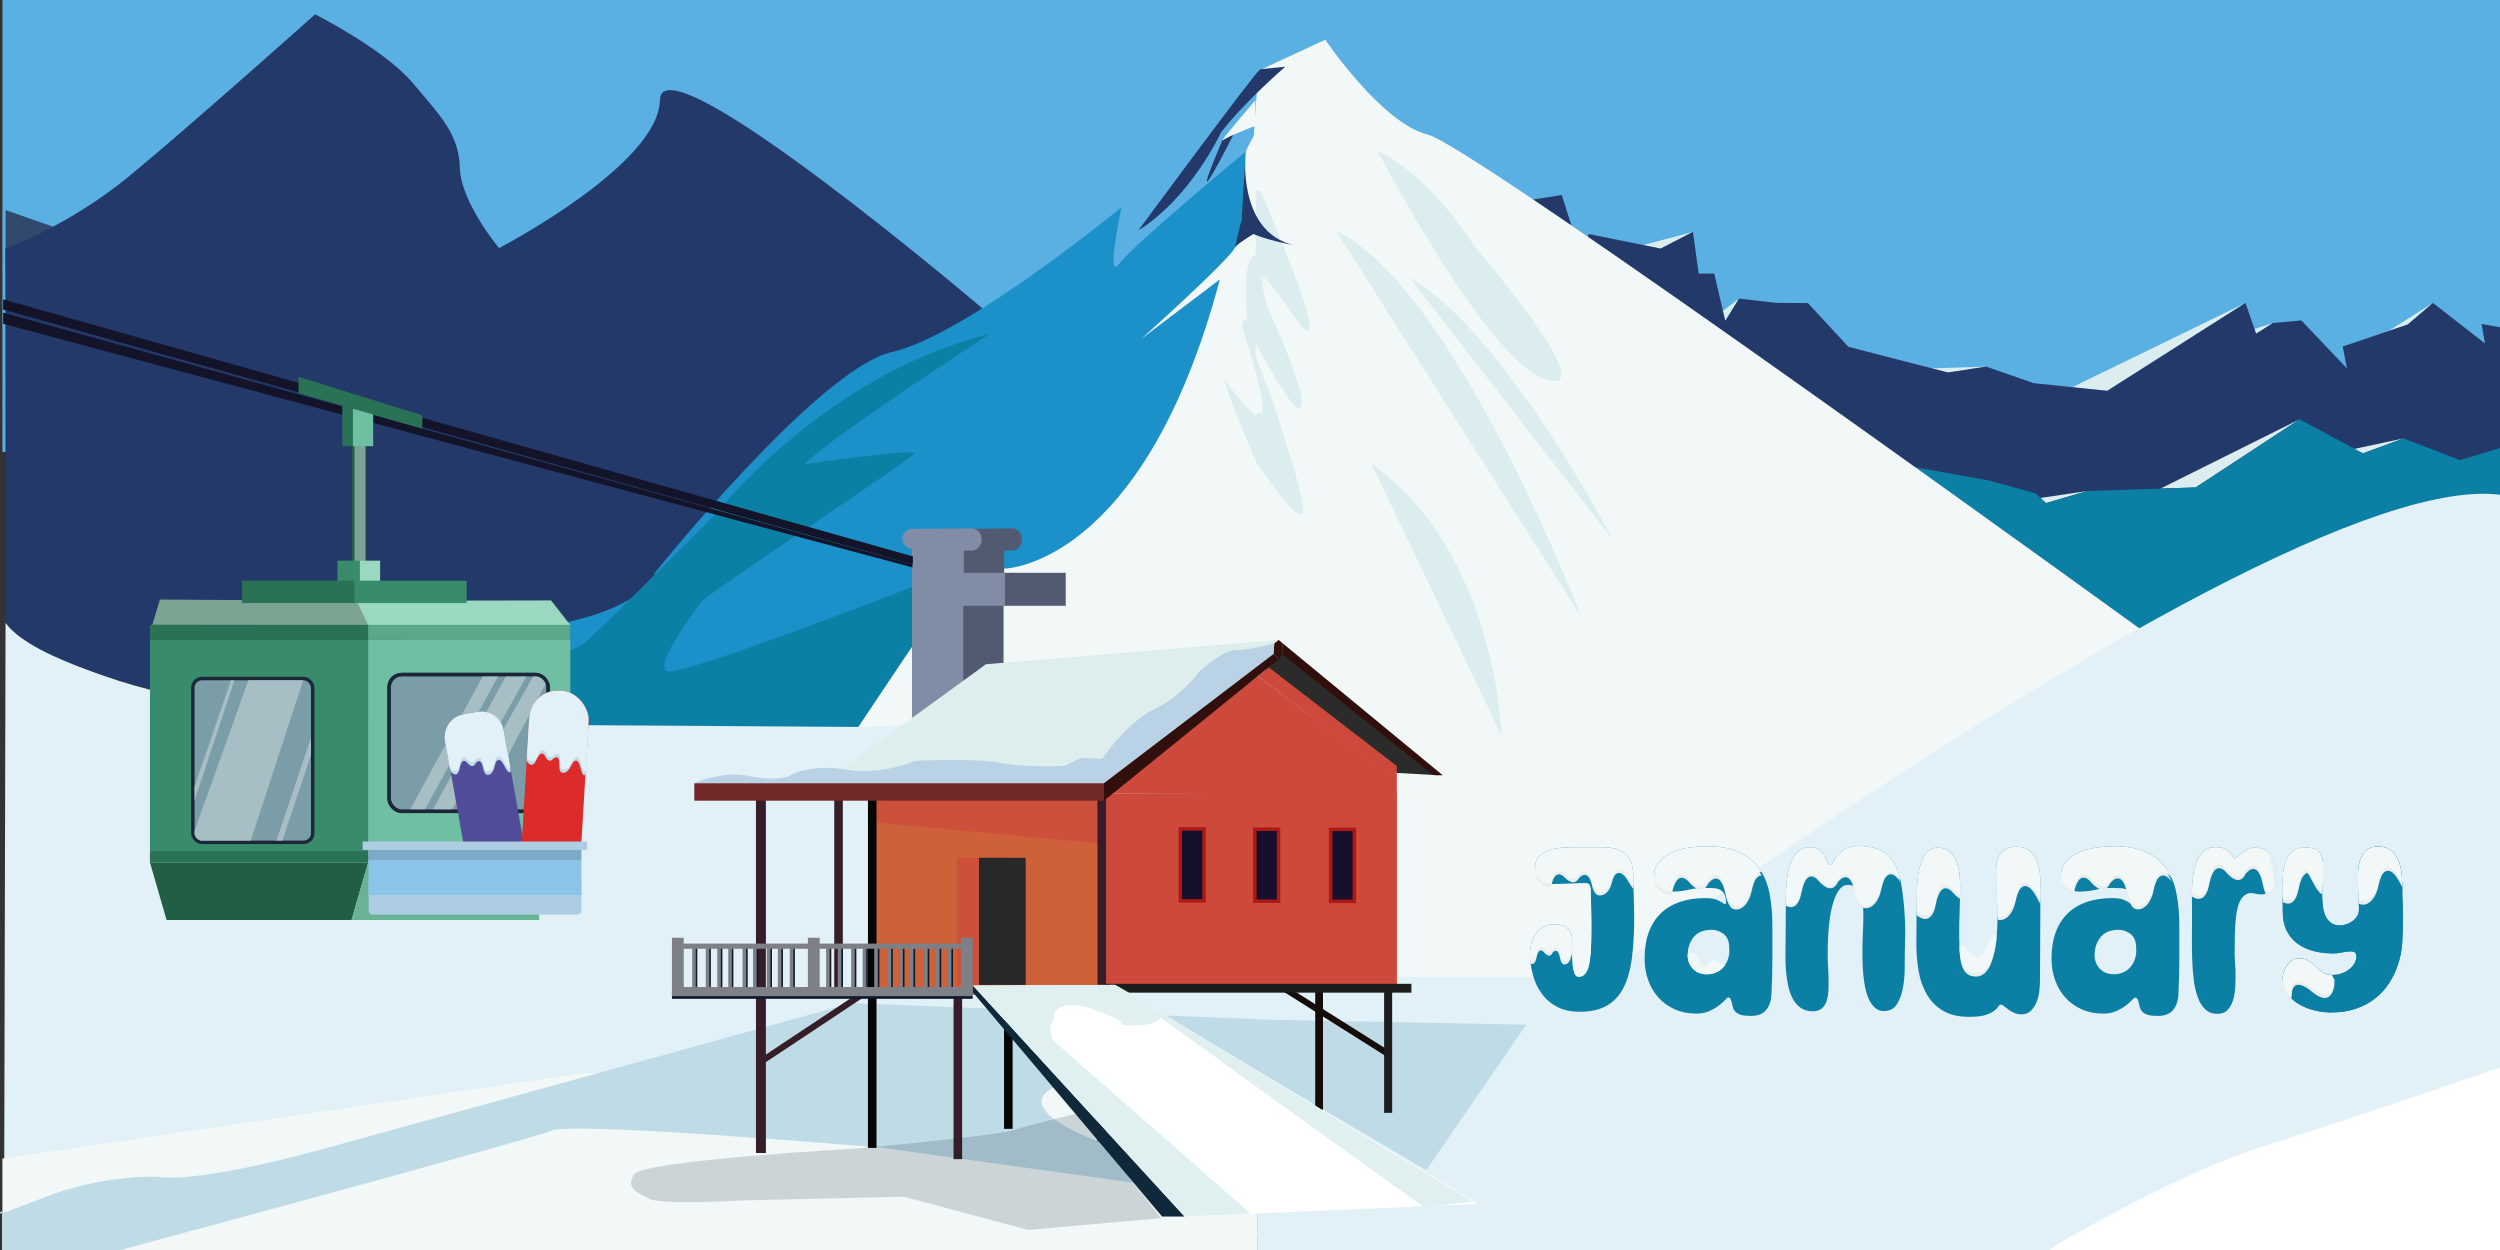 <?xml version="1.0" encoding="UTF-8"?>
<svg id="Post_3" data-name="Post 3" xmlns="http://www.w3.org/2000/svg" viewBox="0 0 2160 1080">
  <rect x="0" y="0" width="2160" height="1080" fill="#333333" stroke="none"/>
  <defs>
    <style>
      .cls-1 {
        fill: #722828;
      }

      .cls-2 {
        fill: #bfdbe6;
      }

      .cls-3 {
        fill: #ddeeec;
      }

      .cls-4 {
        fill: #4d4c4c;
        opacity: .21;
      }

      .cls-5 {
        fill: #fff;
      }

      .cls-6 {
        fill: #7e8087;
      }

      .cls-7 {
        fill: #7b9da7;
      }

      .cls-7, .cls-8 {
        stroke: #1c2839;
      }

      .cls-7, .cls-8, .cls-9, .cls-10 {
        stroke-miterlimit: 10;
      }

      .cls-7, .cls-8, .cls-10 {
        stroke-width: 3px;
      }

      .cls-8, .cls-9 {
        fill: none;
      }

      .cls-11 {
        fill: #8ac4e7;
      }

      .cls-12 {
        fill: #140c09;
      }

      .cls-13 {
        fill: #5ab0e3;
      }

      .cls-14 {
        fill: #818ca6;
      }

      .cls-15 {
        fill: #ce603a;
      }

      .cls-16 {
        fill: #7ca493;
      }

      .cls-17, .cls-18 {
        fill: #0f283a;
      }

      .cls-19 {
        fill: #6fbfa2;
      }

      .cls-20 {
        fill: #f2f8f8;
      }

      .cls-21 {
        fill: #0b7fa4;
      }

      .cls-22 {
        fill: #a7bfc4;
      }

      .cls-23 {
        fill: #524d9a;
      }

      .cls-24 {
        fill: #69b296;
      }

      .cls-18 {
        opacity: .17;
      }

      .cls-9 {
        opacity: .3;
        stroke: #e0f0f0;
        stroke-width: .5px;
      }

      .cls-25 {
        fill: #282828;
      }

      .cls-26 {
        fill: #cc493b;
      }

      .cls-27 {
        fill: #131429;
      }

      .cls-28 {
        fill: #dc2b2a;
      }

      .cls-29 {
        fill: #e0f0f0;
      }

      .cls-30 {
        fill: #dbedef;
      }

      .cls-31 {
        fill: #2a7255;
      }

      .cls-32 {
        fill: #300f0d;
      }

      .cls-33 {
        fill: #2b2b2b;
      }

      .cls-34 {
        fill: #23396a;
      }

      .cls-35 {
        fill: #9ad8c0;
      }

      .cls-36 {
        fill: #351e27;
      }

      .cls-37 {
        fill: #1c91c9;
      }

      .cls-38 {
        fill: #32496e;
      }

      .cls-39 {
        fill: #5aa888;
      }

      .cls-40 {
        fill: #388c6c;
      }

      .cls-41 {
        fill: #050606;
      }

      .cls-42 {
        fill: #cc503b;
      }

      .cls-43 {
        fill: #515a71;
      }

      .cls-44 {
        fill: #0f1a2b;
      }

      .cls-45 {
        fill: #225e44;
      }

      .cls-46 {
        fill: #e1f1f7;
      }

      .cls-10 {
        fill: #17102d;
        stroke: #af1915;
      }

      .cls-47 {
        fill: #bad2e6;
      }

      .cls-48 {
        fill: #1e1d1d;
      }

      .cls-49 {
        fill: #accde2;
      }

      .cls-50 {
        fill: #ebeded;
      }
    </style>
  </defs>
  <rect class="cls-13" x="835.6" y="-13.38" width="1329.19" height="537.19"/>
  <g>
    <polygon class="cls-30" points="2102.03 261.72 2063.68 285.98 2080.32 280.36 2102.03 261.72"/>
    <polygon class="cls-30" points="1963.77 279.08 1947.85 284.23 1949.28 288.34 1963.77 279.08"/>
    <polygon class="cls-30" points="1502.54 258.02 1488.45 268.62 1490.62 277.25 1502.54 258.02"/>
    <polygon class="cls-30" points="1462.71 200.32 1419.39 211.81 1434.79 214.79 1462.71 200.32"/>
    <polygon class="cls-30" points="1715.98 316.74 1669.21 318.28 1683.05 321.85 1715.98 316.74"/>
    <polygon class="cls-30" points="1940.11 261.72 1790.15 334.7 1820.66 337.68 1940.11 261.72"/>
  </g>
  <polygon class="cls-34" points="2165.56 283.8 2165.56 440.32 1106.28 440.32 1106.28 210.53 1127.73 192.66 1148.66 190.11 1163.3 198.11 1210.62 169.17 1233.6 194.36 1234.45 180.4 1255.73 183.98 1297.6 158.11 1307.98 229.59 1314.45 173.93 1349.35 168.49 1365.69 219.89 1372.66 202.19 1434.79 214.79 1462.71 200.32 1467.64 236.4 1481.09 236.4 1490.62 277.25 1502.54 258.02 1535.05 261.68 1562.03 261.85 1597 299.64 1683.05 321.85 1715.98 316.74 1757.09 331.04 1820.66 337.68 1940.11 261.72 1949.28 288.34 1963.77 279.08 1988.35 276.85 2027.73 318.28 2024.15 299.38 2080.32 280.36 2102.03 261.72 2147.05 296.74 2144.07 279.89 2165.56 283.8"/>
  <g>
    <polygon class="cls-30" points="1866.83 422.06 1986.76 362.32 1897.02 421.17 1866.83 422.06"/>
    <polygon class="cls-30" points="1803.32 424.23 1762.92 430.23 1767.72 434.7 1803.32 424.23"/>
    <polygon class="cls-30" points="2076.64 378.79 2029.56 388.83 2041.66 391.68 2076.64 378.79"/>
  </g>
  <polygon class="cls-21" points="2164.46 385.68 2125.4 397.55 2076.64 378.79 2041.66 391.68 1986.76 362.32 1897.02 421.17 1803.32 424.23 1767.72 434.7 1758.89 426.28 1718.04 415.04 1633.53 399.98 1600.34 380.57 1554.38 398.19 1484.68 376.74 1477.78 363.47 1448.17 363.21 1356 333.09 1334.55 351.21 1345.02 307.04 1270.98 342.02 1219.91 336.15 1119.83 408.66 1084.9 402.62 1084.9 933.34 2164.91 590.51 2164.46 385.68"/>
  <rect class="cls-20" x="1085.3" y="537.85" width="512.43" height="311.74"/>
  <path class="cls-20" d="m1087.09,61.19l57.96-26.83s48.77,72.26,88.6,81.96c39.83,9.7,626.81,435.32,626.81,435.32l-329.36,268.09-477.19-266.55,33.19-491.98Z"/>
  <path class="cls-46" d="m2166.83,1067.89l-1083.06-.77s868.6-678.64,1081.7-638.81l1.36,639.57Z"/>
  <polygon class="cls-33" points="1207 667.81 1093.02 579.03 1109.98 562.96 1242.92 669.85 1207 667.81"/>
  <polyline class="cls-26" points="1086.78 584.08 1096.19 576.57 1206.83 661.85 1206.83 675.13 1086.78 584.08"/>
  <polyline class="cls-32" points="1100.21 565.09 1100.99 555.67 1104.61 552.81 1107.81 555.47 1107.77 565.17 1105.16 569.23 1100.21 565.09"/>
  <polygon class="cls-32" points="1107.77 565.17 1238.14 669.63 1246.57 669.85 1107.81 555.47 1107.77 565.17"/>
  <path class="cls-30" d="m1082.76,362.64s-.36-5.04,6.11-5.81c6.47-.77-4.47-36-4.47-36v-14.17s19.91,51.57,20.81,57.06c.89,5.49,25.7,74.47,19.57,80.43-6.13,5.96-42.03-48.77-42.03-48.77v-32.74"/>
  <path class="cls-30" d="m1084.53,295.3s36.13,70.09,39.83,55.4c3.7-14.68-29.02-84.6-29.02-84.6,0,0-7.32-24-3.91-26.04s33.19,42.38,33.19,42.38c0,0,19.57,20.94-7.32-47.83-26.89-68.77-28.94-70.3-28.94-70.3,0,0-4.34-.26-3.57,4.09s0,53.62,0,53.62l-.26,73.28Z"/>
  <path class="cls-30" d="m1190.24,130.36s94.21,181.53,145.53,197.62c51.32,16.09-62.81-116.43-62.81-116.43,0,0-35.23-58.21-82.72-81.19Z"/>
  <path class="cls-30" d="m1217.81,239.89l175.4,225.96s-94.21-180.77-175.4-225.96Z"/>
  <path class="cls-30" d="m1154.24,199.3l212.17,333.96s-109.53-284.94-212.17-333.96Z"/>
  <path class="cls-30" d="m1184.87,400.74l112.6,235.15s-4.6-159.32-112.6-235.15Z"/>
  <rect class="cls-46" x="1084.79" y="843.98" width="312.51" height="156.77"/>
  <polygon class="cls-2" points="1084.62 880.83 1318.66 885.34 1232.36 1010.96 1084.79 924.4 1084.62 880.83"/>
  <rect class="cls-46" x="1086.15" y="1041.94" width="54.98" height="513.36"/>
  <g>
    <g>
      <rect class="cls-13" x="2.08" y="-95.09" width="1080.64" height="485.52"/>
      <g>
        <path class="cls-46" d="m4.81,538.21s101.15,99.14,387.5,71.96c286.35-27.18,704.66-9.88,702.17,1.24-2.49,11.12-2.18,267.78-2.18,267.78L3.56,1045.03l1.24-506.83Z"/>
        <path class="cls-20" d="m1084.63,115.31s-8.96,14.82-8.73,17.91c.23,3.09-95.51,161.07-95.51,161.07l-243.92,334.41,137.75-7.1,210.33,72.58.08-578.87Z"/>
        <polygon class="cls-38" points="4.8 181.48 46.88 196.25 4.8 230.59 4.8 181.48"/>
        <path class="cls-34" d="m4.6,214.84s54.55-19.46,106.9-62.54C163.86,109.21,272.26,12.38,272.26,12.38c0,0,59.76,30.11,84.32,59.3,24.55,29.19,39.84,44.01,40.77,73.66s33.82,69.03,33.82,69.03c0,0,138.06-71.81,138.98-127.87.93-56.06,278.43,179.75,278.43,179.75l-203.53,275.96s-208.17,55.59-266.23,60.54c-58.06,4.94-213.73-11.12-213.73-11.12l-34.59,3.78s-102.23-24.48-125.7-57.22l-.19-323.37Z"/>
        <path class="cls-37" d="m132.35,596.12l33.36,10.04s4.63-10.81,92.96-1.54c88.33,9.27,128.79-16.99,128.79-16.99,0,0,81.23-23.47,104.08-21.93,22.86,1.54,110.57,20.69,110.57,20.69,0,0,103.47-10.81,172.96-66.4,69.49-55.59,92.96-28.72,92.96-28.72,0,0,119.84-1.54,185.93-249.86l-68.03,51.5s74.12-66.48,80.84-78.53c6.72-12.05,8.11-47.02,8.11-47.02l1.31-36.21s-97.6,80.61-109.33,96.98c-11.74,16.37,2.16-49.11,2.16-49.11,0,0-135.28,111.19-198.28,125.09-63.01,13.9-204.77,190.56-204.77,190.56,0,0-9.57,44.78-150.72,52.2-141.15,7.41-282.91,49.26-282.91,49.26Z"/>
        <path class="cls-21" d="m166.52,604.72s74.55-21.66,89.99-12.55c15.44,9.11,115.2-.85,115.2-.85,0,0,50.08-18.31,69.18-20.31,22.99-2.4,52.42-4.04,68.1-18.84,28.72-27.1,110.11-108.79,110.11-108.79,0,0,92.81-119.22,235.96-154.89,0,0-133.89,87.1-160.3,112.58,0,0,96.36-13.9,94.97-9.27-1.39,4.63-177.9,120.45-183.92,128.33-6.02,7.88-43.2,58.06-28.49,59.88,20.12,2.49,257.51-91.01,257.35-90.92l-93.12,138.98-511.93-3.24-63.93-18.69"/>
        <g>
          <path class="cls-34" d="m1088.87,59.79l21.62-2.16s-35.83,30.89-55.59,56.83c0,0-25.63,55.9-71.35,84.63,0,0,101.3-137.44,105.32-139.29Z"/>
          <path class="cls-34" d="m1056.14,121.25l11.12-8.03s-20.69,41.08-24.09,43.55c-3.4,2.47,12.97-35.52,12.97-35.52Z"/>
          <path class="cls-34" d="m1076.29,130.63s-9.03,74.94,47.8,82.35c0,0-26.56-4.32-41.08-10.81,0,0-14.98,8.96-15.91,11.74-.93,2.78,5.71-24.55,5.71-24.55l3.47-58.72Z"/>
        </g>
        <g>
          <path class="cls-20" d="m1084.66,86.54l-.06,22.18s-22.98,8.68-27.92,12.38c-4.94,3.71,27.98-34.56,27.98-34.56Z"/>
          <path class="cls-30" d="m1085.17,220.23s-12.97-.77-7.41,55.45c0,0-6.79.93-4.02,8.34s10.81,37.06,10.81,37.06l.11,37.15s-10.3-7.5-23.27-26.03c-12.97-18.53,23.4,65.61,23.4,65.61l.38-177.57Z"/>
        </g>
      </g>
      <polygon class="cls-20" points="1085.42 892.01 501.04 927.62 2.08 1000.99 2.08 1200.87 1086.66 1200.87 1085.42 892.01"/>
      <path class="cls-2" d="m1.79,1107.59s455.76-122.31,474.37-130.65c18.6-8.34,286.48,14.82,286.48,14.82l226.95,31.5-38.14-36.14s-85.57-29.65-36.28-50.03c49.3-20.38,171.14-5.56,171.14-5.56v-50.96l-350.66-13.9s-334.85,92.66-452.97,125.09c-118.13,32.43-146.03,25.02-146.03,25.02,0,0-46.51-2.78-100.45,18.53-53.95,21.31-34.41,11.12-34.41,11.12v61.15Z"/>
      <path class="cls-18" d="m1003.39,1052.46l-115.29,10.19-107.06-28.72-139.09,3.24s-70.46,4.17-80.98-1.39c-10.52-5.56-21.05-9.27-12.81-21.31,8.24-12.05,193.53-22.24,193.53-22.24,0,0,120.79-11.12,134.05-15.75,13.27-4.63,54.9-14.36,54.9-14.36l72.75,90.34Z"/>
      <path class="cls-9" d="m963.31,926.6s22.86,28.72,90.8,61.46c67.95,32.74,73.51,50.65,73.51,50.65"/>
      <path class="cls-9" d="m957.75,886.91s15.33,19.9,60.89,42.59c45.57,22.68,49.29,35.1,49.29,35.1"/>
      <rect class="cls-36" x="823.87" y="689.71" width="7.41" height="311.79"/>
      <rect class="cls-36" x="720.79" y="689.04" width="7.41" height="168.38"/>
      <rect class="cls-36" x="653.15" y="689.07" width="8.57" height="307.11"/>
      <rect class="cls-36" x="697.84" y="835.13" width="5.44" height="106.91" transform="translate(1053.6 -186.46) rotate(56.43)"/>
      <rect class="cls-41" x="867.49" y="863.52" width="7.41" height="111.81"/>
      <rect class="cls-12" x="1136.35" y="852.68" width="6.72" height="106.2"/>
      <rect class="cls-12" x="1151.93" y="828.98" width="5.44" height="106.91" transform="translate(2516.7 375.76) rotate(122.21)"/>
      <rect class="cls-48" x="1195.88" y="854.41" width="6.95" height="107.08"/>
      <rect class="cls-26" x="955.52" y="685.7" width="251.41" height="165.01"/>
      <polyline class="cls-26" points="955.52 685.7 1086.78 584.08 1206.85 674.42 1206.85 686.55 955.52 685.7"/>
      <rect class="cls-48" x="1079.34" y="717.54" width="7.64" height="272.58" transform="translate(229.33 1936.99) rotate(-90)"/>
      <rect class="cls-10" x="1019.76" y="716.12" width="20.54" height="62.23"/>
      <rect class="cls-10" x="1084.15" y="716.43" width="20.54" height="62.23"/>
      <rect class="cls-10" x="1149.63" y="716.58" width="20.54" height="62.23"/>
      <rect class="cls-15" x="756.69" y="686.7" width="192.26" height="172.8"/>
      <g>
        <rect class="cls-42" x="826.88" y="741.14" width="44.78" height="109.8"/>
        <rect class="cls-25" x="845.87" y="741.14" width="40.31" height="109.8"/>
      </g>
      <polygon class="cls-42" points="755.53 691.45 755.65 710.56 949.49 728.63 949.49 688.79 755.53 691.45"/>
      <rect class="cls-36" x="948.22" y="688.67" width="7.41" height="297.54"/>
      <rect class="cls-41" x="749.9" y="689.09" width="7.41" height="302.68"/>
      <path class="cls-43" d="m920.79,494.9v28.49h-53.71v71.67l-11.58,29.18-32.73,2.47v-152.82c-4.61-.04-8.38-3.81-8.38-8.46s3.77-8.42,8.38-8.46h.07l50.48-.44c.36-.04.76-.07,1.16-.07.22,0,.4.04.62.07h.04c2.18.22,4.14,1.31,5.52,3.05,1.42,1.67,2.29,3.99,2.29,6.5,0,5.08-3.41,9.25-7.8,9.62-.22.04-.44.04-.65.04h-6.93v19.16h53.24Z"/>
      <path class="cls-14" d="m868.27,494.9v28.49h-36v71.67l-11.58,29.18-32.73,2.47v-152.82c-4.61-.04-8.38-3.81-8.38-8.46s3.77-8.42,8.38-8.46h.07l50.48-.44c.36-.04.76-.07,1.16-.07.22,0,.42.05.63.07h.02c4.37.39,7.8,4.5,7.8,9.54s-3.41,9.25-7.8,9.62c-.22.04-.44.04-.65.04h-6.93v19.16h35.53Z"/>
      <polygon class="cls-3" points="722.64 667.71 851.89 573.89 1104.61 552.81 953.78 676.72 722.64 667.71"/>
      <path class="cls-47" d="m599.87,676.74s24.25-11.12,46.95-6.33c22.7,4.79,33.67.62,33.67.62,0,0,17.6-11.58,49.73-6.18,32.12,5.4,60.23-7.41,60.23-7.41,0,0,50.96-2.78,73.82,1.7s56.37,2.47,56.37,2.47c0,0,11.89-7.1,16.06-6.79,4.17.31,15.44.77,15.44.77,0,0,21.62-31.66,45.09-42.78s38.92-32.43,38.92-32.43c0,0,20.08-19.15,32.43-18.84,12.35.31,32.43-5.87,32.43-5.87l-.77,9.42-146.43,111.63-353.91.02Z"/>
      <rect class="cls-1" x="599.87" y="676.74" width="353.95" height="15.06"/>
      <g>
        <polygon class="cls-5" points="1277.34 1040.26 1023.46 1051.07 840.62 851.55 963.31 850.93 1277.34 1040.26"/>
        <polygon class="cls-17" points="1004.01 1051.07 1023.46 1051.07 840.62 851.55 840.62 857.42 1004.01 1051.07"/>
        <polygon class="cls-29" points="963.31 850.93 1272.55 1038.1 1230.4 1043.2 963.31 850.93"/>
        <path class="cls-29" d="m1080.64,1048.64l-57.18,2.43-182.84-199.52,122.69-.62s37.99,20.15,38.92,28.03-34.28,8.8-33.82,4.86c.46-3.94-27.8-13.2-27.8-13.2,0,0-23.63-7.18-30.11,4.86,0,0,1.16,5.33-1.85,9.03-3.01,3.71.69,13.9.69,13.9l171.3,150.22Z"/>
      </g>
      <polygon class="cls-32" points="953.78 676.72 953.82 691.8 1105.16 569.23 1100.21 565.09 953.78 676.72"/>
      <path class="cls-14" d="m840.33,475.7v.04h-.65c.22,0,.44,0,.65-.04Z"/>
      <path class="cls-14" d="m878.18,456.47v.04h-.65c.22,0,.44,0,.65-.04Z"/>
      <g>
        <g>
          <rect class="cls-44" x="611.1" y="818.21" width="3.09" height="38.38"/>
          <rect class="cls-44" x="599.39" y="817.85" width="3.09" height="38.38"/>
          <rect class="cls-44" x="621.05" y="818.77" width="3.09" height="38.38"/>
          <rect class="cls-44" x="630.54" y="818.08" width="3.09" height="38.38"/>
          <rect class="cls-44" x="642.94" y="818.2" width="3.09" height="38.38"/>
          <rect class="cls-44" x="651.97" y="818.2" width="3.09" height="38.38"/>
          <rect class="cls-44" x="663.9" y="817.96" width="3.09" height="38.38"/>
          <rect class="cls-44" x="673.4" y="817.73" width="3.09" height="38.38"/>
          <rect class="cls-44" x="683.7" y="818.66" width="3.09" height="38.38"/>
        </g>
        <g>
          <rect class="cls-44" x="715.15" y="816.5" width="3.09" height="38.38"/>
          <rect class="cls-44" x="725.23" y="816.96" width="3.09" height="38.38"/>
          <rect class="cls-44" x="736.81" y="817.42" width="3.09" height="38.38"/>
          <rect class="cls-44" x="746.77" y="818" width="3.09" height="38.38"/>
          <rect class="cls-44" x="756.73" y="817.89" width="3.09" height="38.38"/>
          <rect class="cls-44" x="768.31" y="817.77" width="3.09" height="38.38"/>
          <rect class="cls-44" x="778.39" y="819.04" width="3.09" height="38.38"/>
          <rect class="cls-44" x="787.54" y="818.35" width="3.09" height="38.38"/>
          <rect class="cls-44" x="799.81" y="818.58" width="3.09" height="38.38"/>
          <rect class="cls-44" x="810.12" y="819.04" width="3.09" height="38.38"/>
          <rect class="cls-44" x="820.31" y="818" width="3.09" height="38.38"/>
        </g>
        <rect class="cls-44" x="580.58" y="856.42" width="259.82" height="6.56"/>
        <rect class="cls-6" x="580.57" y="810.22" width="10.19" height="50.03"/>
        <rect class="cls-6" x="698.01" y="810.22" width="10.19" height="50.03"/>
        <rect class="cls-6" x="580.55" y="852.79" width="259.83" height="7.88"/>
        <rect class="cls-6" x="830.2" y="810.22" width="10.19" height="50.03"/>
        <rect class="cls-6" x="580.76" y="815.26" width="259.05" height="4.48"/>
        <rect class="cls-6" x="609.75" y="818.04" width="3.09" height="38.38"/>
        <rect class="cls-6" x="598.04" y="817.67" width="3.09" height="38.38"/>
        <rect class="cls-6" x="619.69" y="818.6" width="3.09" height="38.38"/>
        <rect class="cls-6" x="629.19" y="817.91" width="3.09" height="38.38"/>
        <rect class="cls-6" x="641.58" y="818.02" width="3.09" height="38.38"/>
        <rect class="cls-6" x="650.62" y="818.02" width="3.09" height="38.38"/>
        <rect class="cls-6" x="662.55" y="817.79" width="3.09" height="38.38"/>
        <rect class="cls-6" x="672.05" y="817.56" width="3.09" height="38.38"/>
        <rect class="cls-6" x="682.35" y="818.49" width="3.09" height="38.38"/>
        <rect class="cls-6" x="713.74" y="816.86" width="3.09" height="38.38"/>
        <rect class="cls-6" x="723.82" y="817.33" width="3.09" height="38.38"/>
        <rect class="cls-6" x="735.4" y="817.79" width="3.09" height="38.38"/>
        <rect class="cls-6" x="745.36" y="818.37" width="3.09" height="38.38"/>
        <rect class="cls-6" x="755.32" y="818.25" width="3.09" height="38.38"/>
        <rect class="cls-6" x="766.9" y="818.14" width="3.09" height="38.38"/>
        <rect class="cls-6" x="776.98" y="819.41" width="3.09" height="38.38"/>
        <rect class="cls-6" x="786.13" y="818.72" width="3.09" height="38.38"/>
        <rect class="cls-6" x="798.41" y="818.95" width="3.09" height="38.38"/>
        <rect class="cls-6" x="808.71" y="819.41" width="3.09" height="38.38"/>
        <rect class="cls-6" x="818.91" y="818.37" width="3.09" height="38.38"/>
      </g>
      <g>
        <polygon class="cls-27" points="788.77 480.77 2.7 258.63 2.7 267.49 788.73 487.72 788.77 480.77"/>
        <polygon class="cls-27" points="2.74 270.1 2.74 279.75 788.43 490.27 788.25 487.55 2.74 270.1"/>
      </g>
      <g>
        <g>
          <rect class="cls-45" x="304.11" y="382.4" width="9.65" height="104.24"/>
          <rect class="cls-16" x="306.23" y="382.56" width="9.65" height="104.24"/>
          <g>
            <g>
              <polyline class="cls-45" points="129.56 745.15 143.92 794.88 303.76 794.88 318.12 745.15 129.56 745.15"/>
              <polyline class="cls-24" points="318.12 745.15 303.76 794.88 466.06 794.88 464.05 769.86 318.12 745.15"/>
            </g>
            <rect class="cls-35" x="309.03" y="484.41" width="19.4" height="20.21"/>
            <rect class="cls-40" x="291.54" y="484.41" width="19.4" height="20.21"/>
            <polygon class="cls-35" points="492.78 540.07 316.11 540.84 306.13 519.07 476.1 518.76 492.78 540.07"/>
            <polygon class="cls-16" points="131.57 539.86 318.12 540.09 308.11 519.08 138.17 518.01 131.57 539.86"/>
            <rect class="cls-19" x="317.96" y="552.74" width="174.81" height="192.42"/>
            <rect class="cls-40" x="129.56" y="552.74" width="188.56" height="192.42"/>
            <rect class="cls-39" x="316.11" y="539.86" width="176.51" height="13.03"/>
            <rect class="cls-31" x="129.56" y="539.86" width="188.52" height="13.03"/>
            <g>
              <rect class="cls-7" x="166.63" y="586.25" width="103.54" height="141.53" rx="7.95" ry="7.95"/>
              <rect class="cls-7" x="336.19" y="582.81" width="137.44" height="118.18" rx="10.93" ry="10.93"/>
            </g>
            <rect class="cls-31" x="129.56" y="735.58" width="188.56" height="9.57"/>
            <rect class="cls-31" x="209.04" y="501.7" width="97.89" height="19.34"/>
            <rect class="cls-40" x="306.19" y="501.7" width="96.94" height="19.34"/>
          </g>
          <g>
            <rect class="cls-31" x="295.73" y="348.27" width="12.2" height="37.22"/>
            <rect class="cls-19" x="304.91" y="348.27" width="17.53" height="37.22"/>
            <polygon class="cls-31" points="257.89 325.57 257.89 339.63 364.76 370.36 365.06 358.93 257.89 325.57"/>
          </g>
          <g>
            <polygon class="cls-22" points="417.17 584.26 430.41 584.23 367.01 699.47 354.37 699.43 417.17 584.26"/>
            <polygon class="cls-22" points="437.07 584.34 454.9 584.3 390.5 699.47 374.04 699.31 437.07 584.34"/>
            <polygon class="cls-22" points="415.39 697.68 395.7 699.53 460.64 584.32 465.21 583.68 472.71 588.23 415.39 697.68"/>
          </g>
          <rect class="cls-8" x="336.19" y="582.81" width="137.44" height="118.18" rx="10.93" ry="10.93"/>
          <rect class="cls-23" x="394.95" y="614.82" width="51.42" height="162.77" rx="19.73" ry="19.73" transform="translate(-115.41 84.42) rotate(-10.09)"/>
          <rect class="cls-28" x="453.86" y="596.59" width="51.42" height="162.77" rx="24.64" ry="24.64" transform="translate(41.15 -27.31) rotate(3.41)"/>
          <rect class="cls-49" x="318.51" y="760.9" width="183.84" height="29.34" rx="3.35" ry="3.35"/>
          <rect class="cls-11" x="318.35" y="733.11" width="184" height="40.15"/>
          <rect class="cls-4" x="318.35" y="733.11" width="184" height="10.04"/>
          <path class="cls-46" d="m435.33,631.93l-50.4,9.73c-.16-.54-.28-1.1-.38-1.66-1.91-10.73,5.24-20.98,15.97-22.88l11.78-2.1c1.17-.21,2.33-.31,3.48-.31,9.38,0,17.7,6.72,19.4,16.28.06.31.1.62.15.94Z"/>
        </g>
        <rect class="cls-49" x="313.31" y="727.08" width="193.94" height="7.26"/>
      </g>
    </g>
    <polygon class="cls-22" points="202.57 587.75 168.12 691.61 168.12 679.6 199.6 587.75 202.57 587.75"/>
    <path class="cls-22" d="m168.79,715.85l45.81-128.11h47.35s-45.25,138.53-45.25,138.53l-43.47-.02s-7.45-1.99-4.45-10.4Z"/>
    <polyline class="cls-22" points="268.61 637.87 268.71 643.01 268.64 652.43 243.93 726.3 238.86 726.29"/>
    <path class="cls-2" d="m441.35,665.81s-.89,5.38-5.7-4.28c-3.54-7.1-5.95-4.99-6.97-3.37-.54,1.15-.99,2.46-1.29,3.95-1.69,8.21-6.91,8.52-8.26,6.09,0,0-.02-.02-.02-.04-.65-.87-1.22-2.26-1.62-4.37-2.04-10.59-6.52-4.21-6.52-4.21h0c-2.46,5.3-6.82-.03-7.06-.33v.03s-4.6-6.38-6.65,4.22c-2.04,10.59-8.02,2.89-8.02,2.89l-4.4-24.7-.47-3.03,16.51,2.83,1.96-.3.09-4.68,17.59-1.41,14.69-.89,2.87,15.77s.97,2.29.94,2.3l2.34,13.55Z"/>
    <path class="cls-46" d="m440.84,662.91s-.39,5.27-5.2-4.39c-3.54-7.1-5.95-4.99-6.97-3.37-.54,1.15-.99,2.46-1.29,3.95-1.69,8.21-6.91,8.52-8.26,6.09,0,0-.02-.02-.02-.04-.65-.87-1.22-2.26-1.62-4.37-2.04-10.59-6.52-4.21-6.52-4.21h0c-2.46,5.3-6.82-.03-7.06-.33v.03s-4.6-6.38-6.65,4.22c-2.04,10.59-8.54,2.95-8.54,2.95l-4.35-24.8-.13-2.41,16.64,2.23-1.65-9.67.07-.14,21.21,3.42,14.69-.89,2.87,15.77s.5,2.42.47,2.43l2.31,13.53Z"/>
    <rect class="cls-46" x="457.01" y="596.69" width="51.42" height="56.65" rx="24.64" ry="24.64" transform="translate(38 -27.59) rotate(3.41)"/>
    <path class="cls-2" d="m506.03,668.64s-2.11,5.03-4.56-5.48c-1.81-7.73-4.64-6.23-6-4.89-.79.99-1.53,2.16-2.17,3.55-3.54,7.6-8.69,6.69-9.44,4.02,0-.01-.01-.02-.01-.04-.43-1-.67-2.48-.57-4.63.46-10.77-5.37-5.6-5.37-5.6h0c-3.62,4.59-6.63-1.6-6.8-1.95l-.02.03s-2.99-7.27-7.43,2.57c-4.43,9.83-8.63.93-8.63.93l1.58-25.02.24-3.06,15.41,6.56,1.98.16,1.16-4.53,17.44,2.69,14.5,2.52-.85,16s.41,2.45.38,2.45l-.85,13.73Z"/>
    <path class="cls-46" d="m506.21,665.71s-1.59,5.04-4.04-5.47c-1.81-7.73-4.64-6.23-6-4.89-.79.99-1.53,2.16-2.17,3.55-3.54,7.6-8.69,6.69-9.44,4.02,0-.01-.01-.02-.01-.04-.43-1-.67-2.48-.57-4.63.46-10.77-5.37-5.6-5.37-5.6h0c-3.62,4.59-6.63-1.6-6.8-1.95l-.02.03s-2.99-7.27-7.43,2.57c-4.43,9.83-9.12.87-9.12.87l1.57-26.69.48-.78,15.67,6.02.63-9.79.1-.12,19.85,8.22,14.82-.91-1.17,19.43s-.07,2.47-.1,2.47l-.88,13.7Z"/>
  </g>
  <rect class="cls-13" x="1088.87" y="-454.57" width="1074.38" height="465.7"/>
  <polygon class="cls-46" points="2165.3 1473.09 1088.87 1473.09 1088.87 1048.23 1790.49 1048.23 2165.3 1048.23 2165.3 1473.09"/>
  <path class="cls-5" d="m1790.49,1067.13s-77.11,47.49-164.43,116.43c-87.32,68.94-220.6,217.53-335.49,248.17-114.89,30.64-137.87,38.3-137.87,38.3l1047.83-7.66-34.68-399.2-375.36,3.97Z"/>
  <g>
    <path class="cls-21" d="m1411.54,773.56c-.12-2.99-.22-5.8-.28-8.41-.08-2.98-.12-5.7-.12-8.19,0-5.2-.7-9.4-2.1-12.6-1.4-3.2-3.34-5.73-5.8-7.6-2.47-1.87-5.44-3.13-8.9-3.8-3.47-.66-7.27-1-11.4-1h-23.2c-2.4,0-5.5.14-9.3.4-3.8.27-7.5.94-11.1,2-3.6,1.07-6.67,2.77-9.2,5.1-2.54,2.34-3.8,5.64-3.8,9.9,0,4.8,1.53,8.4,4.6,10.8,2.54,1.99,5.54,3.15,9,3.49.71.07,1.45.11,2.2.11,1.6,0,3.66-.03,6.2-.1,2.53-.06,5.2-.16,8-.3,2.8-.13,5.46-.23,8-.3,2.53-.06,4.6-.1,6.2-.1,2.66,0,4,2.34,4,7,0,3.2.03,6,.1,8.4.06,2.4.13,4.74.2,7,.06,2.27.13,4.6.2,7,.06,2.4.1,5.2.1,8.4,0,14.8-.74,25.7-2.2,32.7-1.47,7-4.47,10.5-9,10.5-1.74,0-3-1.23-3.8-3.7-.8-2.46-1.34-5.4-1.6-8.8-.27-3.4-.37-6.9-.3-10.5v-.05c.06-3.58.1-6.42.1-8.55,0-2.66-.47-4.9-1.4-6.7-.94-1.8-2.14-3.23-3.6-4.3-1.47-1.06-3.17-1.8-5.1-2.2-1.94-.4-3.84-.6-5.7-.6-3.34,0-6.3.74-8.9,2.2-2.6,1.47-4.77,3.4-6.5,5.8-1.74,2.4-3.04,5.07-3.9,8-.87,2.94-1.3,5.8-1.3,8.6,0,2.17.09,4.33.29,6.47.35,4.17,1.05,8.28,2.11,12.33,1.6,6.14,4.13,11.6,7.6,16.4,3.46,4.8,7.9,8.64,13.3,11.5,5.4,2.87,11.96,4.3,19.7,4.3,9.46,0,17.26-1.77,23.4-5.3,6.13-3.53,10.93-8.7,14.4-15.5,3.46-6.8,5.86-15.23,7.2-25.3,1.33-10.06,2-21.63,2-34.7,0-6.8-.14-13.4-.4-19.8Z"/>
    <path class="cls-21" d="m1528.83,771.76c-1.37-6.88-3.6-12.95-6.71-18.22-.68-1.17-1.41-2.29-2.19-3.38-4.27-6-10.07-10.66-17.4-14-7.33-3.33-16.73-5-28.2-5-4,0-8.6.34-13.8,1-5.2.67-10.13,1.97-14.8,3.9-4.67,1.94-8.6,4.57-11.8,7.9-3.2,3.34-4.8,7.6-4.8,12.8,0,2,.5,3.84,1.5,5.5,1,1.67,2.23,3.1,3.7,4.3s3.1,2.14,4.9,2.8c1.72.64,3.41.97,5.07.99.08,0,.15,0,.23,0,5.07,0,9.83-.53,14.3-1.6,4.47-1.06,9.23-1.6,14.3-1.6,2.8,0,5.3.07,7.5.2,2.2.14,4.1.64,5.7,1.5,1.6.87,2.83,2.2,3.7,4,.87,1.8,1.3,4.3,1.3,7.5,0,.27-.23.5-.7.7-.47.2-1.3-.17-2.5-1.1-1.47-1.07-3.33-2-5.6-2.8-2.27-.8-5.4-1.2-9.4-1.2-7.87,0-15,1.07-21.4,3.2-6.4,2.14-11.9,5.37-16.5,9.7-4.6,4.34-8.13,9.8-10.6,16.4-2.47,6.6-3.7,14.3-3.7,23.1,0,6.53,1.03,12.7,3.1,18.5,2.07,5.8,5.03,10.84,8.9,15.1,3.87,4.27,8.57,7.64,14.1,10.1,5.53,2.47,11.7,3.7,18.5,3.7,4.4,0,8.2-.73,11.4-2.2,3.2-1.46,5.9-3.03,8.1-4.7,2.2-1.66,3.97-3.23,5.3-4.7,1.33-1.46,2.27-2.2,2.8-2.2.8,0,1.4.3,1.8.9.4.6.73,1.3,1,2.1.27.8.47,1.6.6,2.4.13.8.27,1.4.4,1.8.4,2,1.13,3.57,2.2,4.7,1.07,1.13,2.37,2,3.9,2.6,1.53.6,3.17.97,4.9,1.1,1.73.13,3.4.2,5,.2,5.87,0,10.2-1.7,13-5.1,2.8-3.4,4.33-7.9,4.6-13.5.53-10,.8-19.93.8-29.8v-29.8c0-10.13-.83-19.4-2.5-27.8Zm-35.9,57c-.8,2.4-2,4.57-3.6,6.5-1.6,1.94-3.63,3.5-6.1,4.7-2.47,1.2-5.3,1.8-8.5,1.8-5.07,0-9.1-1.6-12.1-4.8-3-3.2-4.5-7.07-4.5-11.6,0-6.13,1.7-11.33,5.1-15.6,3.4-4.26,8.63-6.4,15.7-6.4,2.27,0,4.43.47,6.5,1.4,2.07.94,3.63,1.94,4.7,3,1.47,1.47,2.5,3.17,3.1,5.1.6,1.94.9,4.84.9,8.7,0,2.4-.4,4.8-1.2,7.2Z"/>
    <path class="cls-21" d="m1645.83,793.96c-.2-4.13-.5-8.33-.9-12.6-.4-4.26-.9-8.43-1.5-12.5-.5-3.37-1.02-6.32-1.56-8.82-.11-.51-.23-1.01-.34-1.48-2.27-9.6-6.3-16.6-12.1-21-5.8-4.4-13.7-6.6-23.7-6.6-4.8,0-8.63.84-11.5,2.5-2.87,1.67-5.1,3.5-6.7,5.5-1.6,2-2.8,3.84-3.6,5.5-.8,1.67-1.67,2.5-2.6,2.5-1.2,0-2.1-.76-2.7-2.3-.6-1.53-1.37-3.27-2.3-5.2s-2.33-3.66-4.2-5.2c-1.87-1.53-4.67-2.3-8.4-2.3s-7.07,1.04-9.6,3.1c-2.53,2.07-4.57,4.77-6.1,8.1-1.53,3.34-2.63,7.07-3.3,11.2-.67,4.14-1.13,8.3-1.4,12.5-.02.32-.04.65-.06.97-.21,3.5-.32,6.83-.33,9.99-.01.32-.01.63-.01.94v9.4l-.2,27.2c0,2.8-.03,6.2-.1,10.2s.07,8.17.4,12.5.93,8.64,1.8,12.9c.87,4.27,2.17,8.1,3.9,11.5,1.73,3.4,4.03,6.14,6.9,8.2,2.87,2.07,6.43,3.1,10.7,3.1,3.2,0,5.73-.8,7.6-2.4,1.87-1.6,3.23-3.63,4.1-6.1.87-2.46,1.4-5.1,1.6-7.9.2-2.8.3-5.4.3-7.8,0-4.26-.13-8.5-.4-12.7-.27-4.2-.4-8.43-.4-12.7,0-19.06,1.57-33.77,4.7-44.1s7.3-15.5,12.5-15.5c2.16,0,4,.32,5.52.97.73.29,1.39.67,1.98,1.13,1.8,1.4,3.13,3.27,4,5.6.87,2.34,1.43,5,1.7,8,.06.67.11,1.34.16,2.03.16,2.39.24,4.88.24,7.47,0,5.6-.13,11.1-.4,16.5-.27,5.4-.4,10.9-.4,16.5,0,2.13.03,4.87.1,8.2.07,3.34.27,6.87.6,10.6.33,3.74.87,7.5,1.6,11.3.73,3.8,1.8,7.24,3.2,10.3,1.4,3.07,3.17,5.57,5.3,7.5,2.13,1.94,4.73,2.9,7.8,2.9,4.93,0,8.63-1.93,11.1-5.8,2.47-3.87,4.2-8.43,5.2-13.7,1-5.26,1.53-10.67,1.6-16.2.07-5.53.1-9.97.1-13.3s.07-6.63.2-9.9.2-6.56.2-9.9c0-3.06-.1-6.66-.3-10.8Z"/>
    <path class="cls-21" d="m1762.43,755.06c-.33-3.93-1.2-7.67-2.6-11.2-1.4-3.53-3.5-6.47-6.3-8.8s-6.73-3.5-11.8-3.5-9.17,1.67-12.3,5-4.7,8.2-4.7,14.6c0,6.8.2,13.54.6,20.2.4,6.66.6,13.39.6,20.18v.02c0,1.87-.07,4.4-.2,7.6-.13,3.2-.4,6.64-.8,10.3-.4,3.67-1.03,7.37-1.9,11.1-.87,3.74-1.97,7.1-3.3,10.1-1.33,3-3.03,5.44-5.1,7.3-2.07,1.87-4.5,2.8-7.3,2.8-3.2,0-5.77-.76-7.7-2.3-1.93-1.53-3.4-3.76-4.4-6.7-1-2.93-1.67-6.43-2-10.5-.33-4.06-.5-8.63-.5-13.7,0-6.93.13-13.86.4-20.8.17-4.41.29-8.82.34-13.23.04-2.52.06-5.05.06-7.57,0-3.33-.2-6.93-.6-10.8-.4-3.86-1.27-7.5-2.6-10.9-1.33-3.4-3.3-6.23-5.9-8.5-2.6-2.26-6.1-3.4-10.5-3.4-4,0-7.2,1.53-9.6,4.6s-4.2,6.84-5.4,11.3c-1.2,4.47-1.97,9.17-2.3,14.1-.26,3.95-.43,7.56-.48,10.82-.01.81-.02,1.61-.02,2.38v.37c-.01,1.11-.04,2.36-.1,3.73-.07,1.54-.1,3.73-.1,6.6,0,.47,0,.96,0,1.48,0,2.66-.03,5.96-.09,9.92-.07,4.73-.1,10.9-.1,18.5,0,8,.67,15.73,2,23.2,1.33,7.47,3.7,14.1,7.1,19.9,3.4,5.8,8.03,10.47,13.9,14,5.87,3.53,13.4,5.3,22.6,5.3,6.27,0,11.07-.57,14.4-1.7,3.33-1.13,5.8-2.33,7.4-3.6,1.6-1.26,2.73-2.46,3.4-3.6.67-1.13,1.47-1.7,2.4-1.7.67,0,1.5.43,2.5,1.3,1,.87,2.23,1.84,3.7,2.9,1.47,1.07,3.13,2.03,5,2.9s4.07,1.3,6.6,1.3c3.2,0,5.83-1,7.9-3s3.7-4.47,4.9-7.4,2-6.1,2.4-9.5c.4-3.4.6-6.57.6-9.5l.34-68.76.06-12.44c0-3.2-.17-6.76-.5-10.7Z"/>
    <path class="cls-21" d="m1880.43,771.76c-.89-4.49-2.15-8.62-3.79-12.42h0c-1.42-3.33-3.13-6.38-5.11-9.18-4.27-6-10.07-10.66-17.4-14-7.34-3.33-16.74-5-28.2-5-4,0-8.6.34-13.8,1-5.2.67-10.14,1.97-14.8,3.9-4.67,1.94-8.6,4.57-11.8,7.9-3.2,3.34-4.8,7.6-4.8,12.8,0,2,.5,3.84,1.5,5.5,1,1.67,2.23,3.1,3.7,4.3,1.46,1.2,3.1,2.14,4.9,2.8.26.09.51.18.76.27,1.54.49,3.05.73,4.54.73,5.06,0,9.83-.53,14.3-1.6,4.46-1.06,9.23-1.6,14.3-1.6,2.8,0,5.3.07,7.5.2,2.19.14,4.08.63,5.67,1.48.01.01.02.01.03.02,1.6.87,2.83,2.2,3.7,4,.86,1.8,1.3,4.3,1.3,7.5,0,.17-.09.32-.27.46-.11.08-.25.16-.43.24-.47.2-1.3-.17-2.5-1.1-1.47-1.07-3.34-2-5.6-2.8-2.27-.8-5.4-1.2-9.4-1.2-7.87,0-15,1.07-21.4,3.2-6.4,2.14-11.9,5.37-16.5,9.7-4.6,4.34-8.14,9.8-10.6,16.4-2.47,6.6-3.7,14.3-3.7,23.1,0,6.53,1.03,12.7,3.1,18.5,2.06,5.8,5.03,10.84,8.9,15.1,3.86,4.27,8.56,7.64,14.1,10.1,5.53,2.47,11.7,3.7,18.5,3.7,4.4,0,8.2-.73,11.4-2.2,3.2-1.46,5.9-3.03,8.1-4.7,2.2-1.66,3.96-3.23,5.3-4.7,1.33-1.46,2.26-2.2,2.8-2.2.8,0,1.4.3,1.8.9.4.6.73,1.3,1,2.1.26.8.46,1.6.6,2.4.13.8.26,1.4.4,1.8.4,2,1.13,3.57,2.2,4.7,1.06,1.13,2.36,2,3.9,2.6,1.53.6,3.16.97,4.9,1.1,1.73.13,3.4.2,5,.2,5.86,0,10.2-1.7,13-5.1s4.33-7.9,4.6-13.5c.53-10,.8-19.93.8-29.8v-29.8c0-10.13-.84-19.4-2.5-27.8Zm-35.9,57c-.8,2.4-2,4.57-3.6,6.5-1.6,1.94-3.64,3.5-6.1,4.7-2.47,1.2-5.3,1.8-8.5,1.8-5.07,0-9.1-1.6-12.1-4.8-3-3.2-4.5-7.07-4.5-11.6,0-6.13,1.7-11.33,5.1-15.6,3.4-4.26,8.63-6.4,15.7-6.4,2.26,0,4.43.47,6.5,1.4,2.06.94,3.63,1.94,4.7,3,1.46,1.47,2.5,3.17,3.1,5.1.6,1.94.9,4.84.9,8.7,0,2.4-.4,4.8-1.2,7.2Z"/>
    <path class="cls-21" d="m1961.03,737.06c-.29-.27-.58-.52-.89-.76-3.26-2.63-7.33-3.94-12.21-3.94-2,0-3.94.47-5.8,1.4-1.87.94-3.57,2-5.1,3.2-1.54,1.2-2.87,2.27-4,3.2-1.14.94-1.97,1.4-2.5,1.4s-1.04-.5-1.5-1.5c-.47-1-1.2-2.1-2.2-3.3-1-1.2-2.47-2.3-4.4-3.3-1.94-1-4.77-1.5-8.5-1.5s-6.84,1-9.3,3c-2.47,2-4.47,4.64-6,7.9-1.54,3.27-2.64,6.94-3.3,11-.67,4.07-1.1,8.14-1.3,12.2-.09,1.88-.16,3.72-.19,5.52-.04,2.11-.05,4.17-.01,6.18.06,3.74.1,6.94.1,9.6,0,6.67-.04,13.47-.1,20.4-.07,6.94,0,13.7.2,20.3s.66,12.8,1.4,18.6c.31,2.45.7,4.77,1.17,6.96.63,2.99,1.41,5.74,2.33,8.24,1.6,4.34,3.76,7.77,6.5,10.3,2.73,2.53,6.16,3.8,10.3,3.8s7.1-1.27,9.3-3.8c2.2-2.53,3.76-5.6,4.7-9.2.93-3.6,1.46-7.36,1.6-11.3.13-3.93.2-7.3.2-10.1,0-3.06-.14-6.06-.4-9-.26-2.81-.39-5.61-.4-8.43v-.37c0-6,.06-11.5.2-16.5.13-5,.4-9.43.8-13.3.8-8.53,2.6-14.6,5.4-18.2,2.8-3.6,6.33-4.87,10.6-3.8,2,.54,4,.8,6,.8s3.8-.35,5.3-1.07c1.84-.87,3.27-2.28,4.3-4.23.64-1.22,1.18-2.64,1.59-4.25.81-3.05,1.21-6.8,1.21-11.25,0-6.8-1.7-11.76-5.1-14.9Z"/>
    <path class="cls-21" d="m2075.83,780.46c-.2-4.46-.3-9.03-.3-13.7,0-1.1-.02-2.23-.06-3.38h0c-.08-2.64-.26-5.4-.54-8.32-.4-4.2-1.3-8.03-2.7-11.5-1.4-3.46-3.54-6.36-6.4-8.7-2.87-2.33-6.7-3.5-11.5-3.5-3.47,0-6.3.77-8.5,2.3-2.2,1.54-3.94,3.54-5.2,6-1.27,2.47-2.14,5.17-2.6,8.1-.47,2.94-.7,5.8-.7,8.6,0,4.94.13,9.84.4,14.7.12,2.18.21,4.36.27,6.55h0c.09,2.71.13,5.43.13,8.15,0,2.13-.5,4.04-1.5,5.7-1,1.67-2.3,3.1-3.9,4.3-1.6,1.2-3.4,2.13-5.4,2.8s-3.94,1-5.8,1c-3.34,0-6.04-.86-8.1-2.6-2.07-1.73-3.6-3.86-4.6-6.4-1-2.53-1.67-5.33-2-8.4-.34-3.06-.5-5.86-.5-8.4,0-1.38.02-2.76.07-4.15.04-1.7.12-3.42.23-5.15.09-1.42.16-2.84.2-4.24.06-1.43.09-2.86.09-4.27v-.02c0-.25,0-.52,0-.77,0-2.93.03-5.77.1-8.5.06-2.73-.34-5.16-1.2-7.3-.55-1.34-1.34-2.5-2.38-3.5-.62-.59-1.33-1.13-2.12-1.6-2.14-1.26-5.4-1.9-9.8-1.9-4.67,0-8.3,1.17-10.9,3.5-2.6,2.34-4.54,5.3-5.8,8.9-1.27,3.6-2.04,7.6-2.3,12-.27,4.4-.4,8.67-.4,12.8v1.04l.03,5.75c.02.76.04,1.53.07,2.31.06,1.8.1,3.54.1,5.2v4.1c0,6.4,1.16,11.87,3.5,16.4.21.41.43.81.66,1.2,2.25,3.99,5.2,7.3,8.84,9.9,4,2.87,8.63,4.97,13.9,6.3,1.58.4,3.2.75,4.84,1.02,3.8.66,7.76.98,11.86.98,2.66,0,5.26-.3,7.8-.9,2.53-.6,5.13-.9,7.8-.9.93,0,1.9.27,2.9.8,1,.54,1.5,1.94,1.5,4.2,0,1.34-.44,2.9-1.3,4.7-.87,1.8-2.2,3.5-4,5.1-1.8,1.6-4,2.94-6.6,4-2.6,1.07-5.7,1.6-9.3,1.6h-.07c-3.31,0-5.98-.77-8.03-2.3-2.07-1.53-4-3.2-5.8-5s-3.8-3.43-6-4.9c-2.2-1.46-5.17-2.2-8.9-2.2-1.87,0-3.64.54-5.3,1.6-1.67,1.07-3.1,2.44-4.3,4.1-1.2,1.67-2.17,3.5-2.9,5.5-.74,2-1.1,3.94-1.1,5.8,0,5.2,1.3,9.67,3.9,13.4.88,1.26,1.84,2.44,2.89,3.55,2.04,2.18,4.41,4.06,7.11,5.65,4.06,2.4,8.56,4.2,13.5,5.4,4.93,1.2,9.66,1.8,14.2,1.8,8,0,15.13-1.07,21.4-3.2,6.26-2.13,11.76-5.03,16.5-8.7,4.73-3.66,8.73-7.97,12-12.9,3.26-4.93,5.83-10.2,7.7-15.8,2.26-6.4,3.6-12.96,4-19.7.4-6.73.6-13.5.6-20.3,0-4.66-.1-9.23-.3-13.7Z"/>
  </g>
  <path class="cls-21" d="m2075.83,780.46c-.2-4.46-.3-9.03-.3-13.7,0-1.1-.02-2.23-.06-3.38h0c-.08-2.64-.26-5.4-.54-8.32-.4-4.2-1.3-8.03-2.7-11.5-1.4-3.46-3.54-6.36-6.4-8.7-2.87-2.33-6.7-3.5-11.5-3.5-3.47,0-6.3.77-8.5,2.3-2.2,1.54-3.94,3.54-5.2,6-1.27,2.47-2.14,5.17-2.6,8.1-.47,2.94-.7,5.8-.7,8.6,0,4.94.13,9.84.4,14.7.12,2.18.21,4.36.27,6.55h0c.09,2.71.13,5.43.13,8.15,0,2.13-.5,4.04-1.5,5.7-1,1.67-2.3,3.1-3.9,4.3-1.6,1.2-3.4,2.13-5.4,2.8s-3.94,1-5.8,1c-3.34,0-6.04-.86-8.1-2.6-2.07-1.73-3.6-3.86-4.6-6.4-1-2.53-1.67-5.33-2-8.4-.34-3.06-.5-5.86-.5-8.4,0-1.38.02-2.76.07-4.15.04-1.7.12-3.42.23-5.15.09-1.42.16-2.84.2-4.24.06-1.43.09-2.86.09-4.27v-.02c0-.25,0-.52,0-.77,0-2.93.03-5.77.1-8.5.06-2.73-.34-5.16-1.2-7.3-.55-1.34-1.34-2.5-2.38-3.5-.62-.59-1.33-1.13-2.12-1.6-2.14-1.26-5.4-1.9-9.8-1.9-4.67,0-8.3,1.17-10.9,3.5-2.6,2.34-4.54,5.3-5.8,8.9-1.27,3.6-2.04,7.6-2.3,12-.27,4.4-.4,8.67-.4,12.8v1.04l.03,5.75c.02.76.04,1.53.07,2.31.06,1.8.1,3.54.1,5.2v4.1c0,6.4,1.16,11.87,3.5,16.4.21.41.43.81.66,1.2,2.25,3.99,5.2,7.3,8.84,9.9,4,2.87,8.63,4.97,13.9,6.3,1.58.4,3.2.75,4.84,1.02,3.8.66,7.76.98,11.86.98,2.66,0,5.26-.3,7.8-.9,2.53-.6,5.13-.9,7.8-.9.93,0,1.9.27,2.9.8,1,.54,1.5,1.94,1.5,4.2,0,1.34-.44,2.9-1.3,4.7-.87,1.8-2.2,3.5-4,5.1-1.8,1.6-4,2.94-6.6,4-2.6,1.07-5.7,1.6-9.3,1.6h-.07c-3.31,0-5.98-.77-8.03-2.3-2.07-1.53-4-3.2-5.8-5s-3.8-3.43-6-4.9c-2.2-1.46-5.17-2.2-8.9-2.2-1.87,0-3.64.54-5.3,1.6-1.67,1.07-3.1,2.44-4.3,4.1-1.2,1.67-2.17,3.5-2.9,5.5-.74,2-1.1,3.94-1.1,5.8,0,5.2,1.3,9.67,3.9,13.4.88,1.26,1.84,2.44,2.89,3.55,2.04,2.18,4.41,4.06,7.11,5.65,4.06,2.4,8.56,4.2,13.5,5.4,4.93,1.2,9.66,1.8,14.2,1.8,8,0,15.13-1.07,21.4-3.2,6.26-2.13,11.76-5.03,16.5-8.7,4.73-3.66,8.73-7.97,12-12.9,3.26-4.93,5.83-10.2,7.7-15.8,2.26-6.4,3.6-12.96,4-19.7.4-6.73.6-13.5.6-20.3,0-4.66-.1-9.23-.3-13.7Z"/>
  <path class="cls-50" d="m2007.74,763.68c-.31-.13-.62-.29-.91-.46-.04,1.4-.11,2.82-.2,4.24-.11,1.73-.19,3.45-.23,5.15-1.7-.3-4.62-3.29-9.59-13.14-1.05-2.07-2.05-3.8-3.01-5.22-6.47-9.62-10.93-5.59-12.96-2.4-1.24,2.6-2.27,5.56-2.96,8.93-1.26,6.02-3.37,10.16-5.75,12.82v-1.04c0-4.13.13-8.4.4-12.8.26-4.4,1.03-8.4,2.3-12,1.26-3.6,3.2-6.56,5.8-8.9,2.6-2.33,6.23-3.5,10.9-3.5,4.4,0,7.66.64,9.8,1.9.79.47,1.5,1.01,2.12,1.6l3.47,20.07v.02l.82,4.73Z"/>
  <g>
    <path class="cls-50" d="m1411.26,768.15c-1.14-1.34-2.56-3.4-4.32-6.46-6.13-10.64-10.31-7.48-12.07-5.05-.94,1.72-1.72,3.68-2.24,5.92-2.92,12.3-11.96,12.76-14.3,9.12-.01-.01-.03-.03-.03-.06-1.13-1.3-2.11-3.39-2.81-6.55-3.53-15.87-11.29-6.31-11.29-6.31-4.26,7.94-11.8-.04-12.22-.49l-.02.04s-7.94-9.56-11.49,6.33c-.16.73-.34,1.4-.53,2.01-3.46-.34-6.46-1.5-9-3.49-3.07-2.4-4.6-6-4.6-10.8,0-4.26,1.26-7.56,3.8-9.9,2.53-2.33,5.6-4.03,9.2-5.1,3.6-1.06,7.3-1.73,11.1-2,3.8-.26,6.9-.4,9.3-.4h23.2c4.13,0,7.93.34,11.4,1,3.46.67,6.43,1.93,8.9,3.8,2.46,1.87,4.4,4.4,5.8,7.6,1.4,3.2,2.1,7.4,2.1,12.6,0,2.49.04,5.21.12,8.19Z"/>
    <path class="cls-50" d="m1358.34,815.36c0,2.13-.04,4.97-.1,8.55-.2.63-.38,1.29-.52,2-1.69,8.21-6.91,8.52-8.26,6.09-.01,0-.02-.02-.02-.04-.65-.87-1.22-2.26-1.62-4.37-2.04-10.59-6.52-4.21-6.52-4.21-2.47,5.29-6.82-.03-7.06-.33v.03s-4.6-6.38-6.65,4.22c-1.08,5.6-3.41,6.1-5.36,5.33-.2-2.14-.29-4.3-.29-6.47,0-2.8.43-5.66,1.3-8.6.86-2.93,2.16-5.6,3.9-8,1.73-2.4,3.9-4.33,6.5-5.8,2.6-1.46,5.56-2.2,8.9-2.2,1.86,0,3.76.2,5.7.6,1.93.4,3.63,1.14,5.1,2.2,1.46,1.07,2.66,2.5,3.6,4.3.93,1.8,1.4,4.04,1.4,6.7Z"/>
    <path class="cls-50" d="m1519.93,753.16c.78,1.09,1.51,2.21,2.19,3.38-2.55-.2-4.43,1.83-5.56,3.6-1.23,2.6-2.27,5.57-2.95,8.93-3.88,18.56-15.84,19.27-18.94,13.77-.02-.02-.05-.04-.05-.09-1.49-1.97-2.79-5.11-3.71-9.88-4.68-23.94-14.95-9.52-14.95-9.52v-.02c-5.64,12.01-15.63-.04-16.18-.72l-.02.07s-10.53-14.43-15.23,9.54c-.08.39-.15.77-.23,1.13-1.66-.02-3.35-.35-5.07-.99-1.8-.66-3.43-1.6-4.9-2.8s-2.7-2.63-3.7-4.3c-1-1.66-1.5-3.5-1.5-5.5,0-5.2,1.6-9.46,4.8-12.8,3.2-3.33,7.13-5.96,11.8-7.9,4.67-1.93,9.6-3.23,14.8-3.9,5.2-.66,9.8-1,13.8-1,11.47,0,20.87,1.67,28.2,5,7.33,3.34,13.13,8,17.4,14Z"/>
    <path class="cls-50" d="m1542.94,779.82c.01-3.16.12-6.49.33-9.99.02-.32.04-.65.06-.97.27-4.2.73-8.36,1.4-12.5.67-4.13,1.77-7.86,3.3-11.2,1.53-3.33,3.57-6.03,6.1-8.1,2.53-2.06,5.73-3.1,9.6-3.1s6.53.77,8.4,2.3c1.87,1.54,3.27,3.27,4.2,5.2s1.7,3.67,2.3,5.2c.6,1.54,1.5,2.3,2.7,2.3.93,0,1.8-.83,2.6-2.5.8-1.66,2-3.5,3.6-5.5s3.83-3.83,6.7-5.5c2.87-1.66,6.7-2.5,11.5-2.5,10,0,17.9,2.2,23.7,6.6s9.83,11.4,12.1,21c.11.47.23.97.34,1.48-6.7-10.41-11.3-6.27-13.37-3.02-1.24,2.6-2.27,5.56-2.96,8.93-3.04,14.54-11.04,18.12-15.85,16.34-1.33-.48-2.42-1.38-3.09-2.57-.02-.02-.04-.04-.04-.09-1.49-1.97-2.8-5.11-3.72-9.88-.31-1.57-.64-2.97-.99-4.22-4.98-17.9-13.95-5.3-13.95-5.3v-.02c-5.64,12.01-15.64-.04-16.19-.72l-.02.07s-10.52-14.43-15.22,9.54c-2.71,13.87-8.85,13.91-13.54,11.48v-2.76Z"/>
    <path class="cls-50" d="m1693.53,768.96c0,2.52-.02,5.05-.06,7.57-3.03-1.66-5.41-4.53-5.67-4.85l-.03.07s-10.52-14.43-15.22,9.54c-3.36,17.24-12.03,13.11-16.63,9.45,0-.52,0-1.01,0-1.48,0-2.87.03-5.06.1-6.6.06-1.37.09-2.62.1-3.73v-.37c0-.77.01-1.57.02-2.38.05-3.26.22-6.87.48-10.82.33-4.93,1.1-9.63,2.3-14.1,1.2-4.46,3-8.23,5.4-11.3s5.6-4.6,9.6-4.6c4.4,0,7.9,1.14,10.5,3.4,2.6,2.27,4.57,5.1,5.9,8.5,1.33,3.4,2.2,7.04,2.6,10.9.4,3.87.6,7.47.6,10.8Z"/>
    <path class="cls-50" d="m1762.93,768.76l-.06,12.44c-.71-1.28-1.48-2.73-2.31-4.37-8.12-16.05-13.64-11.28-15.98-7.62-1.24,2.6-2.27,5.57-2.96,8.93-3,14.4-10.87,18.05-15.69,16.4,0-6.79-.2-13.52-.6-20.18-.4-6.66-.6-13.4-.6-20.2,0-6.4,1.57-11.27,4.7-14.6s7.23-5,12.3-5,9,1.17,11.8,3.5,4.9,5.27,6.3,8.8c1.4,3.53,2.27,7.27,2.6,11.2.33,3.94.5,7.5.5,10.7Z"/>
    <path class="cls-50" d="m1725.17,810.16c-.08.76-.16,1.52-.24,2.3-.4,3.67-1.03,7.37-1.9,11.1-.87,3.74-1.97,7.1-3.3,10.1-1.33,3-3.03,5.44-5.1,7.3-2.07,1.87-4.5,2.8-7.3,2.8-3.2,0-5.77-.76-7.7-2.3-1.93-1.53-3.4-3.76-4.4-6.7-1-2.93-1.67-6.43-2-10.5-.11-1.32-.2-2.7-.27-4.14,4.74-.53,9.16,5.33,9.49,5.77l.02-.05s8.32,12.63,14.59-6.28c2.23-6.76,5.21-9.14,8.11-9.4Z"/>
    <path class="cls-50" d="m1871.53,753.16c1.98,2.8,3.69,5.85,5.11,9.17-6.45-9.5-10.88-5.49-12.91-2.31-1.24,2.6-2.27,5.56-2.96,8.93-3.59,17.2-14.13,19.06-18.11,14.87-.32-.33-.59-.7-.82-1.1-.03-.02-.05-.04-.05-.09-1.49-1.97-2.8-5.11-3.71-9.88-.06-.31-.12-.61-.18-.91-4.76-22.66-14.77-8.61-14.77-8.61v-.02c-5.64,12.01-15.63-.04-16.18-.72l-.03.07s-10.52-14.43-15.22,9.54c-.04.18-.07.36-.11.53-.25-.09-.5-.18-.76-.27-1.8-.66-3.44-1.6-4.9-2.8-1.47-1.2-2.7-2.63-3.7-4.3-1-1.66-1.5-3.5-1.5-5.5,0-5.2,1.6-9.46,4.8-12.8,3.2-3.33,7.13-5.96,11.8-7.9,4.66-1.93,9.6-3.23,14.8-3.9,5.2-.66,9.8-1,13.8-1,11.46,0,20.86,1.67,28.2,5,7.33,3.34,13.13,8,17.4,14Z"/>
    <path class="cls-50" d="m1966.13,754.96c0,4.45-.4,8.2-1.21,11.25-.41,1.61-.95,3.03-1.59,4.25-1.03,1.95-2.46,3.36-4.3,4.23-.04-.05-.06-.09-.09-.14-.02-.02-.04-.04-.04-.09-1.49-1.97-2.8-5.11-3.72-9.88-4.67-23.94-14.94-9.52-14.94-9.52v-.02c-5.64,12.01-15.64-.04-16.19-.72l-.02.07s-10.52-14.43-15.22,9.54c-3,15.33-10.19,13.76-14.97,10.65.03-1.8.1-3.64.19-5.52.2-4.06.63-8.13,1.3-12.2.66-4.06,1.76-7.73,3.3-11,1.53-3.26,3.53-5.9,6-7.9,2.46-2,5.56-3,9.3-3s6.56.5,8.5,1.5c1.93,1,3.4,2.1,4.4,3.3,1,1.2,1.73,2.3,2.2,3.3.46,1,.96,1.5,1.5,1.5s1.36-.46,2.5-1.4c1.13-.93,2.46-2,4-3.2,1.53-1.2,3.23-2.26,5.1-3.2,1.86-.93,3.8-1.4,5.8-1.4,4.88,0,8.95,1.31,12.21,3.94.31.24.6.49.89.76,3.4,3.14,5.1,8.1,5.1,14.9Z"/>
    <path class="cls-50" d="m2007.03,749.66c-.07,2.73-.1,5.57-.1,8.5,0,.25,0,.52,0,.77v.02c0,1.41-.03,2.84-.09,4.27-2.98-1.66-5.31-4.48-5.57-4.8l-.02.07s-3.54-4.85-7.44-4.24c-2.81.43-5.82,3.72-7.79,13.78-2.77,14.18-9.13,13.91-13.85,11.32l-.03-5.75v-1.04c0-4.13.13-8.4.4-12.8.26-4.4,1.03-8.4,2.3-12,1.26-3.6,3.2-6.56,5.8-8.9,2.6-2.33,6.23-3.5,10.9-3.5,4.4,0,7.66.64,9.8,1.9.79.47,1.5,1.01,2.12,1.6,1.04,1,1.83,2.16,2.38,3.5.86,2.14,1.26,4.57,1.2,7.3Z"/>
    <path class="cls-50" d="m2075.47,766.37c-.46-.86-.95-1.79-1.45-2.79-8.11-16.05-13.64-11.28-15.98-7.62-1.24,2.6-2.27,5.56-2.95,8.93-3.32,15.87-12.55,18.68-17.09,15.73h0c-.06-2.2-.15-4.38-.27-6.56-.27-4.86-.4-9.76-.4-14.7,0-2.8.23-5.66.7-8.6.46-2.93,1.33-5.63,2.6-8.1,1.26-2.46,3-4.46,5.2-6,2.2-1.53,5.03-2.3,8.5-2.3,4.8,0,8.63,1.17,11.5,3.5,2.86,2.34,5,5.24,6.4,8.7,1.4,3.47,2.3,7.3,2.7,11.5.28,2.92.46,5.68.54,8.31Z"/>
    <path class="cls-50" d="m2017.04,849.76s-1.13,22.38-19.31,7.24c-18.21-15.14-17.65,2.34-17.65,2.34l-.06-.04c-.01.34-.09,2.93-.9,5.61-1.05-1.11-2.01-2.29-2.89-3.55-2.6-3.73-3.9-8.2-3.9-13.4,0-1.86.36-3.8,1.1-5.8.73-2,1.7-3.83,2.9-5.5,1.2-1.66,2.63-3.03,4.3-4.1,1.66-1.06,3.43-1.6,5.3-1.6,3.73,0,6.7.74,8.9,2.2,2.2,1.47,4.2,3.1,6,4.9s3.73,3.47,5.8,5c2.05,1.53,4.72,2.29,8.03,2.3l2.38,4.4Z"/>
  </g>
  <path class="cls-20" d="m1490.72,833.35c-.41.66-.88,1.3-1.39,1.91-1.6,1.94-3.63,3.5-6.1,4.7-2.47,1.2-5.3,1.8-8.5,1.8-5.07,0-9.1-1.6-12.1-4.8-3-3.2-4.5-7.07-4.5-11.6,0-.15,0-.3.01-.44,2.35-2.42,5.38-2.28,6.67-.68.02,0,.03.02.03.04.96.89,1.9,2.4,2.72,4.76,4.16,11.83,8.96,3.77,8.96,3.77,2.39-6.48,8.74-1.07,9.09-.77v-.03s2.81,2.71,5.11,1.34Z"/>
  <path class="cls-20" d="m1494.08,822.85c-.07,1.43-.3,2.85-.68,4.28.04-.33.08-.68.11-1.05.11-1.28.31-2.35.57-3.23Z"/>
  <path class="cls-20" d="m1495,862.97l-3.44-.06c.7-.63,1.22-.95,1.57-.95.8,0,1.4.3,1.8.9.02.04.05.07.07.11Z"/>
  <path class="cls-20" d="m1411.26,765.15c-1.14-1.34-2.56-3.4-4.32-6.46-6.13-10.64-10.31-7.48-12.07-5.05-.94,1.72-1.72,3.68-2.24,5.92-2.92,12.3-11.96,12.76-14.3,9.12-.01-.01-.03-.03-.03-.06-1.13-1.3-2.11-3.39-2.81-6.55-3.53-15.87-11.29-6.31-11.29-6.31-4.26,7.94-11.8-.04-12.22-.49l-.02.04s-7.94-9.56-11.49,6.33c-.16.73-.34,1.4-.53,2.01-3.46-.34-6.46-1.5-9-3.49-3.07-2.4-4.6-6-4.6-10.8,0-4.26,1.26-7.56,3.8-9.9,2.53-2.33,5.6-4.03,9.2-5.1,3.6-1.06,7.3-1.73,11.1-2,3.8-.26,6.9-.4,9.3-.4h23.2c4.13,0,7.93.34,11.4,1,3.46.67,6.43,1.93,8.9,3.8,2.46,1.87,4.4,4.4,5.8,7.6,1.4,3.2,2.1,7.4,2.1,12.6,0,2.49.04,5.21.12,8.19Z"/>
  <path class="cls-20" d="m1358.34,812.36c0,2.13-.04,4.97-.1,8.55-.2.63-.38,1.29-.52,2-1.69,8.21-6.91,8.52-8.26,6.09-.01,0-.02-.02-.02-.04-.65-.87-1.22-2.26-1.62-4.37-2.04-10.59-6.52-4.21-6.52-4.21-2.47,5.29-6.82-.03-7.06-.33v.03s-4.6-6.38-6.65,4.22c-1.08,5.6-3.41,6.1-5.36,5.33-.2-2.14-.29-4.3-.29-6.47,0-2.8.43-5.66,1.3-8.6.86-2.93,2.16-5.6,3.9-8,1.73-2.4,3.9-4.33,6.5-5.8,2.6-1.46,5.56-2.2,8.9-2.2,1.86,0,3.76.2,5.7.6,1.93.4,3.63,1.14,5.1,2.2,1.46,1.07,2.66,2.5,3.6,4.3.93,1.8,1.4,4.04,1.4,6.7Z"/>
  <path class="cls-20" d="m1519.93,750.16c.78,1.09,1.51,2.21,2.19,3.38-2.55-.2-4.43,1.83-5.56,3.6-1.23,2.6-2.27,5.57-2.95,8.93-3.88,18.56-15.84,19.27-18.94,13.77-.02-.02-.05-.04-.05-.09-1.49-1.97-2.79-5.11-3.71-9.88-4.68-23.94-14.95-9.52-14.95-9.52v-.02c-5.64,12.01-15.63-.04-16.18-.72l-.02.07s-10.53-14.43-15.23,9.54c-.08.39-.15.77-.23,1.13-1.66-.02-3.35-.35-5.07-.99-1.8-.66-3.43-1.6-4.9-2.8s-2.7-2.63-3.7-4.3c-1-1.66-1.5-3.5-1.5-5.5,0-5.2,1.6-9.46,4.8-12.8,3.2-3.33,7.13-5.96,11.8-7.9,4.67-1.93,9.6-3.23,14.8-3.9,5.2-.66,9.8-1,13.8-1,11.47,0,20.87,1.67,28.2,5,7.33,3.34,13.13,8,17.4,14Z"/>
  <path class="cls-46" d="m1544.46,774.68s-.19,2.6-1.52,3.14c.01-3.16.12-6.49.33-9.99l1.19,6.85Z"/>
  <path class="cls-20" d="m1542.94,777.82c.01-3.16.12-6.49.33-9.99.02-.32.04-.65.06-.97.27-4.2.73-8.36,1.4-12.5.67-4.13,1.77-7.86,3.3-11.2,1.53-3.33,3.57-6.03,6.1-8.1,2.53-2.06,5.73-3.1,9.6-3.1s6.53.77,8.4,2.3c1.87,1.54,3.27,3.27,4.2,5.2s1.7,3.67,2.3,5.2c.6,1.54,1.5,2.3,2.7,2.3.93,0,1.8-.83,2.6-2.5.8-1.66,2-3.5,3.6-5.5s3.83-3.83,6.7-5.5c2.87-1.66,6.7-2.5,11.5-2.5,10,0,17.9,2.2,23.7,6.6s9.83,11.4,12.1,21c.11.47.23.97.34,1.48-6.7-10.41-11.3-6.27-13.37-3.02-1.24,2.6-2.27,5.56-2.96,8.93-3.04,14.54-11.04,18.12-15.85,16.34-1.33-.48-2.42-1.38-3.09-2.57-.02-.02-.04-.04-.04-.09-1.49-1.97-2.8-5.11-3.72-9.88-.31-1.57-.64-2.97-.99-4.22-4.98-17.9-13.95-5.3-13.95-5.3v-.02c-5.64,12.01-15.64-.04-16.19-.72l-.02.07s-10.52-14.43-15.22,9.54c-2.71,13.87-8.85,13.91-13.54,11.48v-2.76Z"/>
  <path class="cls-46" d="m1656.39,774.56s-.05.65-.26,1.37v-.37c0-.77.01-1.57.02-2.38l.24,1.38Z"/>
  <path class="cls-20" d="m1693.53,765.96c0,2.52-.02,5.05-.06,7.57-3.03-1.66-5.41-4.53-5.67-4.85l-.03.07s-10.52-14.43-15.22,9.54c-3.36,17.24-12.03,13.11-16.63,9.45,0-.52,0-1.01,0-1.48,0-2.87.03-5.06.1-6.6.06-1.37.09-2.62.1-3.73v-.37c0-.77.01-1.57.02-2.38.05-3.26.22-6.87.48-10.82.33-4.93,1.1-9.63,2.3-14.1,1.2-4.46,3-8.23,5.4-11.3s5.6-4.6,9.6-4.6c4.4,0,7.9,1.14,10.5,3.4,2.6,2.27,4.57,5.1,5.9,8.5,1.33,3.4,2.2,7.04,2.6,10.9.4,3.87.6,7.47.6,10.8Z"/>
  <path class="cls-20" d="m1762.93,765.76l-.06,12.44c-.71-1.28-1.48-2.73-2.31-4.37-8.12-16.05-13.64-11.28-15.98-7.62-1.24,2.6-2.27,5.57-2.96,8.93-3,14.4-10.87,18.05-15.69,16.4,0-6.79-.2-13.52-.6-20.18-.4-6.66-.6-13.4-.6-20.2,0-6.4,1.57-11.27,4.7-14.6s7.23-5,12.3-5,9,1.17,11.8,3.5,4.9,5.27,6.3,8.8c1.4,3.53,2.27,7.27,2.6,11.2.33,3.94.5,7.5.5,10.7Z"/>
  <path class="cls-20" d="m1871.53,750.16c1.98,2.8,3.69,5.85,5.11,9.17-6.45-9.5-10.88-5.49-12.91-2.31-1.24,2.6-2.27,5.56-2.96,8.93-3.59,17.2-14.13,19.06-18.11,14.87-.32-.33-.59-.7-.82-1.1-.03-.02-.05-.04-.05-.09-1.49-1.97-2.8-5.11-3.71-9.88-.06-.31-.12-.61-.18-.91-4.76-22.66-14.77-8.61-14.77-8.61v-.02c-5.64,12.01-15.63-.04-16.18-.72l-.03.07s-10.52-14.43-15.22,9.54c-.04.18-.07.36-.11.53-.25-.09-.5-.18-.76-.27-1.8-.66-3.44-1.6-4.9-2.8-1.47-1.2-2.7-2.63-3.7-4.3-1-1.66-1.5-3.5-1.5-5.5,0-5.2,1.6-9.46,4.8-12.8,3.2-3.33,7.13-5.96,11.8-7.9,4.66-1.93,9.6-3.23,14.8-3.9,5.2-.66,9.8-1,13.8-1,11.46,0,20.86,1.67,28.2,5,7.33,3.34,13.13,8,17.4,14Z"/>
  <path class="cls-20" d="m1966.13,751.96c0,4.45-.4,8.2-1.21,11.25-.41,1.61-.95,3.03-1.59,4.25-1.03,1.95-2.46,3.36-4.3,4.23-.04-.05-.06-.09-.09-.14-.02-.02-.04-.04-.04-.09-1.49-1.97-2.8-5.11-3.72-9.88-4.67-23.94-14.94-9.52-14.94-9.52v-.02c-5.64,12.01-15.64-.04-16.19-.72l-.02.07s-10.52-14.43-15.22,9.54c-3,15.33-10.19,13.76-14.97,10.65.03-1.8.1-3.64.19-5.52.2-4.06.63-8.13,1.3-12.2.66-4.06,1.76-7.73,3.3-11,1.53-3.26,3.53-5.9,6-7.9,2.46-2,5.56-3,9.3-3s6.56.5,8.5,1.5c1.93,1,3.4,2.1,4.4,3.3,1,1.2,1.73,2.3,2.2,3.3.46,1,.96,1.5,1.5,1.5s1.36-.46,2.5-1.4c1.13-.93,2.46-2,4-3.2,1.53-1.2,3.23-2.26,5.1-3.2,1.86-.93,3.8-1.4,5.8-1.4,4.88,0,8.95,1.31,12.21,3.94.31.24.6.49.89.76,3.4,3.14,5.1,8.1,5.1,14.9Z"/>
  <path class="cls-20" d="m2007.74,760.68c-.31-.13-.62-.29-.91-.46-.04,1.4-.11,2.82-.2,4.24-.11,1.73-.19,3.45-.23,5.15-1.7-.3-4.62-3.29-9.59-13.14-1.05-2.07-2.05-3.8-3.01-5.22-6.47-9.62-10.93-5.59-12.96-2.4-1.24,2.6-2.27,5.56-2.96,8.93-1.26,6.02-3.37,10.16-5.75,12.82v-1.04c0-4.13.13-8.4.4-12.8.26-4.4,1.03-8.4,2.3-12,1.26-3.6,3.2-6.56,5.8-8.9,2.6-2.33,6.23-3.5,10.9-3.5,4.4,0,7.66.64,9.8,1.9.79.47,1.5,1.01,2.12,1.6l3.47,20.07v.02l.82,4.73Z"/>
  <path class="cls-46" d="m1961.03,737.06c3.4,3.14,5.1,8.1,5.1,14.9,0,4.45-.4,8.2-1.21,11.25l-4.78-26.91c.31.24.6.49.89.76Z"/>
  <path class="cls-20" d="m2007.03,746.66c-.07,2.73-.1,5.57-.1,8.5,0,.25,0,.52,0,.77v.02c0,1.41-.03,2.84-.09,4.27-2.98-1.66-5.31-4.48-5.57-4.8l-.02.07s-3.54-4.85-7.44-4.24c-2.81.43-5.82,3.72-7.79,13.78-2.77,14.18-9.13,13.91-13.85,11.32l-.03-5.75v-1.04c0-4.13.13-8.4.4-12.8.26-4.4,1.03-8.4,2.3-12,1.26-3.6,3.2-6.56,5.8-8.9,2.6-2.33,6.23-3.5,10.9-3.5,4.4,0,7.66.64,9.8,1.9.79.47,1.5,1.01,2.12,1.6,1.04,1,1.83,2.16,2.38,3.5.86,2.14,1.26,4.57,1.2,7.3Z"/>
  <path class="cls-20" d="m2075.47,763.37c-.46-.86-.95-1.79-1.45-2.79-8.11-16.05-13.64-11.28-15.98-7.62-1.24,2.6-2.27,5.56-2.95,8.93-3.32,15.87-12.55,18.68-17.09,15.73h0c-.06-2.2-.15-4.38-.27-6.56-.27-4.86-.4-9.76-.4-14.7,0-2.8.23-5.66.7-8.6.46-2.93,1.33-5.63,2.6-8.1,1.26-2.46,3-4.46,5.2-6,2.2-1.53,5.03-2.3,8.5-2.3,4.8,0,8.63,1.17,11.5,3.5,2.86,2.34,5,5.24,6.4,8.7,1.4,3.47,2.3,7.3,2.7,11.5.28,2.92.46,5.68.54,8.31Z"/>
  <path class="cls-20" d="m2017.04,846.76s-1.13,22.38-19.31,7.24c-18.21-15.14-17.65,2.34-17.65,2.34l-.06-.04c-.01.34-.09,2.93-.9,5.61-1.05-1.11-2.01-2.29-2.89-3.55-2.6-3.73-3.9-8.2-3.9-13.4,0-1.86.36-3.8,1.1-5.8.73-2,1.7-3.83,2.9-5.5,1.2-1.66,2.63-3.03,4.3-4.1,1.66-1.06,3.43-1.6,5.3-1.6,3.73,0,6.7.74,8.9,2.2,2.2,1.47,4.2,3.1,6,4.9s3.73,3.47,5.8,5c2.05,1.53,4.72,2.29,8.03,2.3l2.38,4.4Z"/>
  <path class="cls-20" d="m1374.66,819.03c-.37,5.91-.95,10.72-1.72,14.43-1.47,7-4.47,10.5-9,10.5-1.74,0-3-1.23-3.8-3.7-.67-2.05-1.15-4.43-1.44-7.14,2.58,1.28,6.48.62,11.52-7.66,1.76-2.89,3.22-4.97,4.44-6.43Z"/>
  <path class="cls-20" d="m1725.17,807.16c-.08.76-.16,1.52-.24,2.3-.4,3.67-1.03,7.37-1.9,11.1-.87,3.74-1.97,7.1-3.3,10.1-1.33,3-3.03,5.44-5.1,7.3-2.07,1.87-4.5,2.8-7.3,2.8-3.2,0-5.77-.76-7.7-2.3-1.93-1.53-3.4-3.76-4.4-6.7-1-2.93-1.67-6.43-2-10.5-.11-1.32-.2-2.7-.27-4.14,4.74-.53,9.16,5.33,9.49,5.77l.02-.05s8.32,12.63,14.59-6.28c2.23-6.76,5.21-9.14,8.11-9.4Z"/>
  <path class="cls-5" d="m2166.83,1067.89h-376.34s94.98-55.91,167.49-78.38c72.51-22.47,207.87-69.19,207.87-69.19l.98,147.57Z"/>
  <path class="cls-20" d="m1077.06,351.47l7.85,6.83s2.43-2.23,5.11-1.79-5.68-36.32-5.68-36.32l-7.28,31.28Z"/>
</svg>